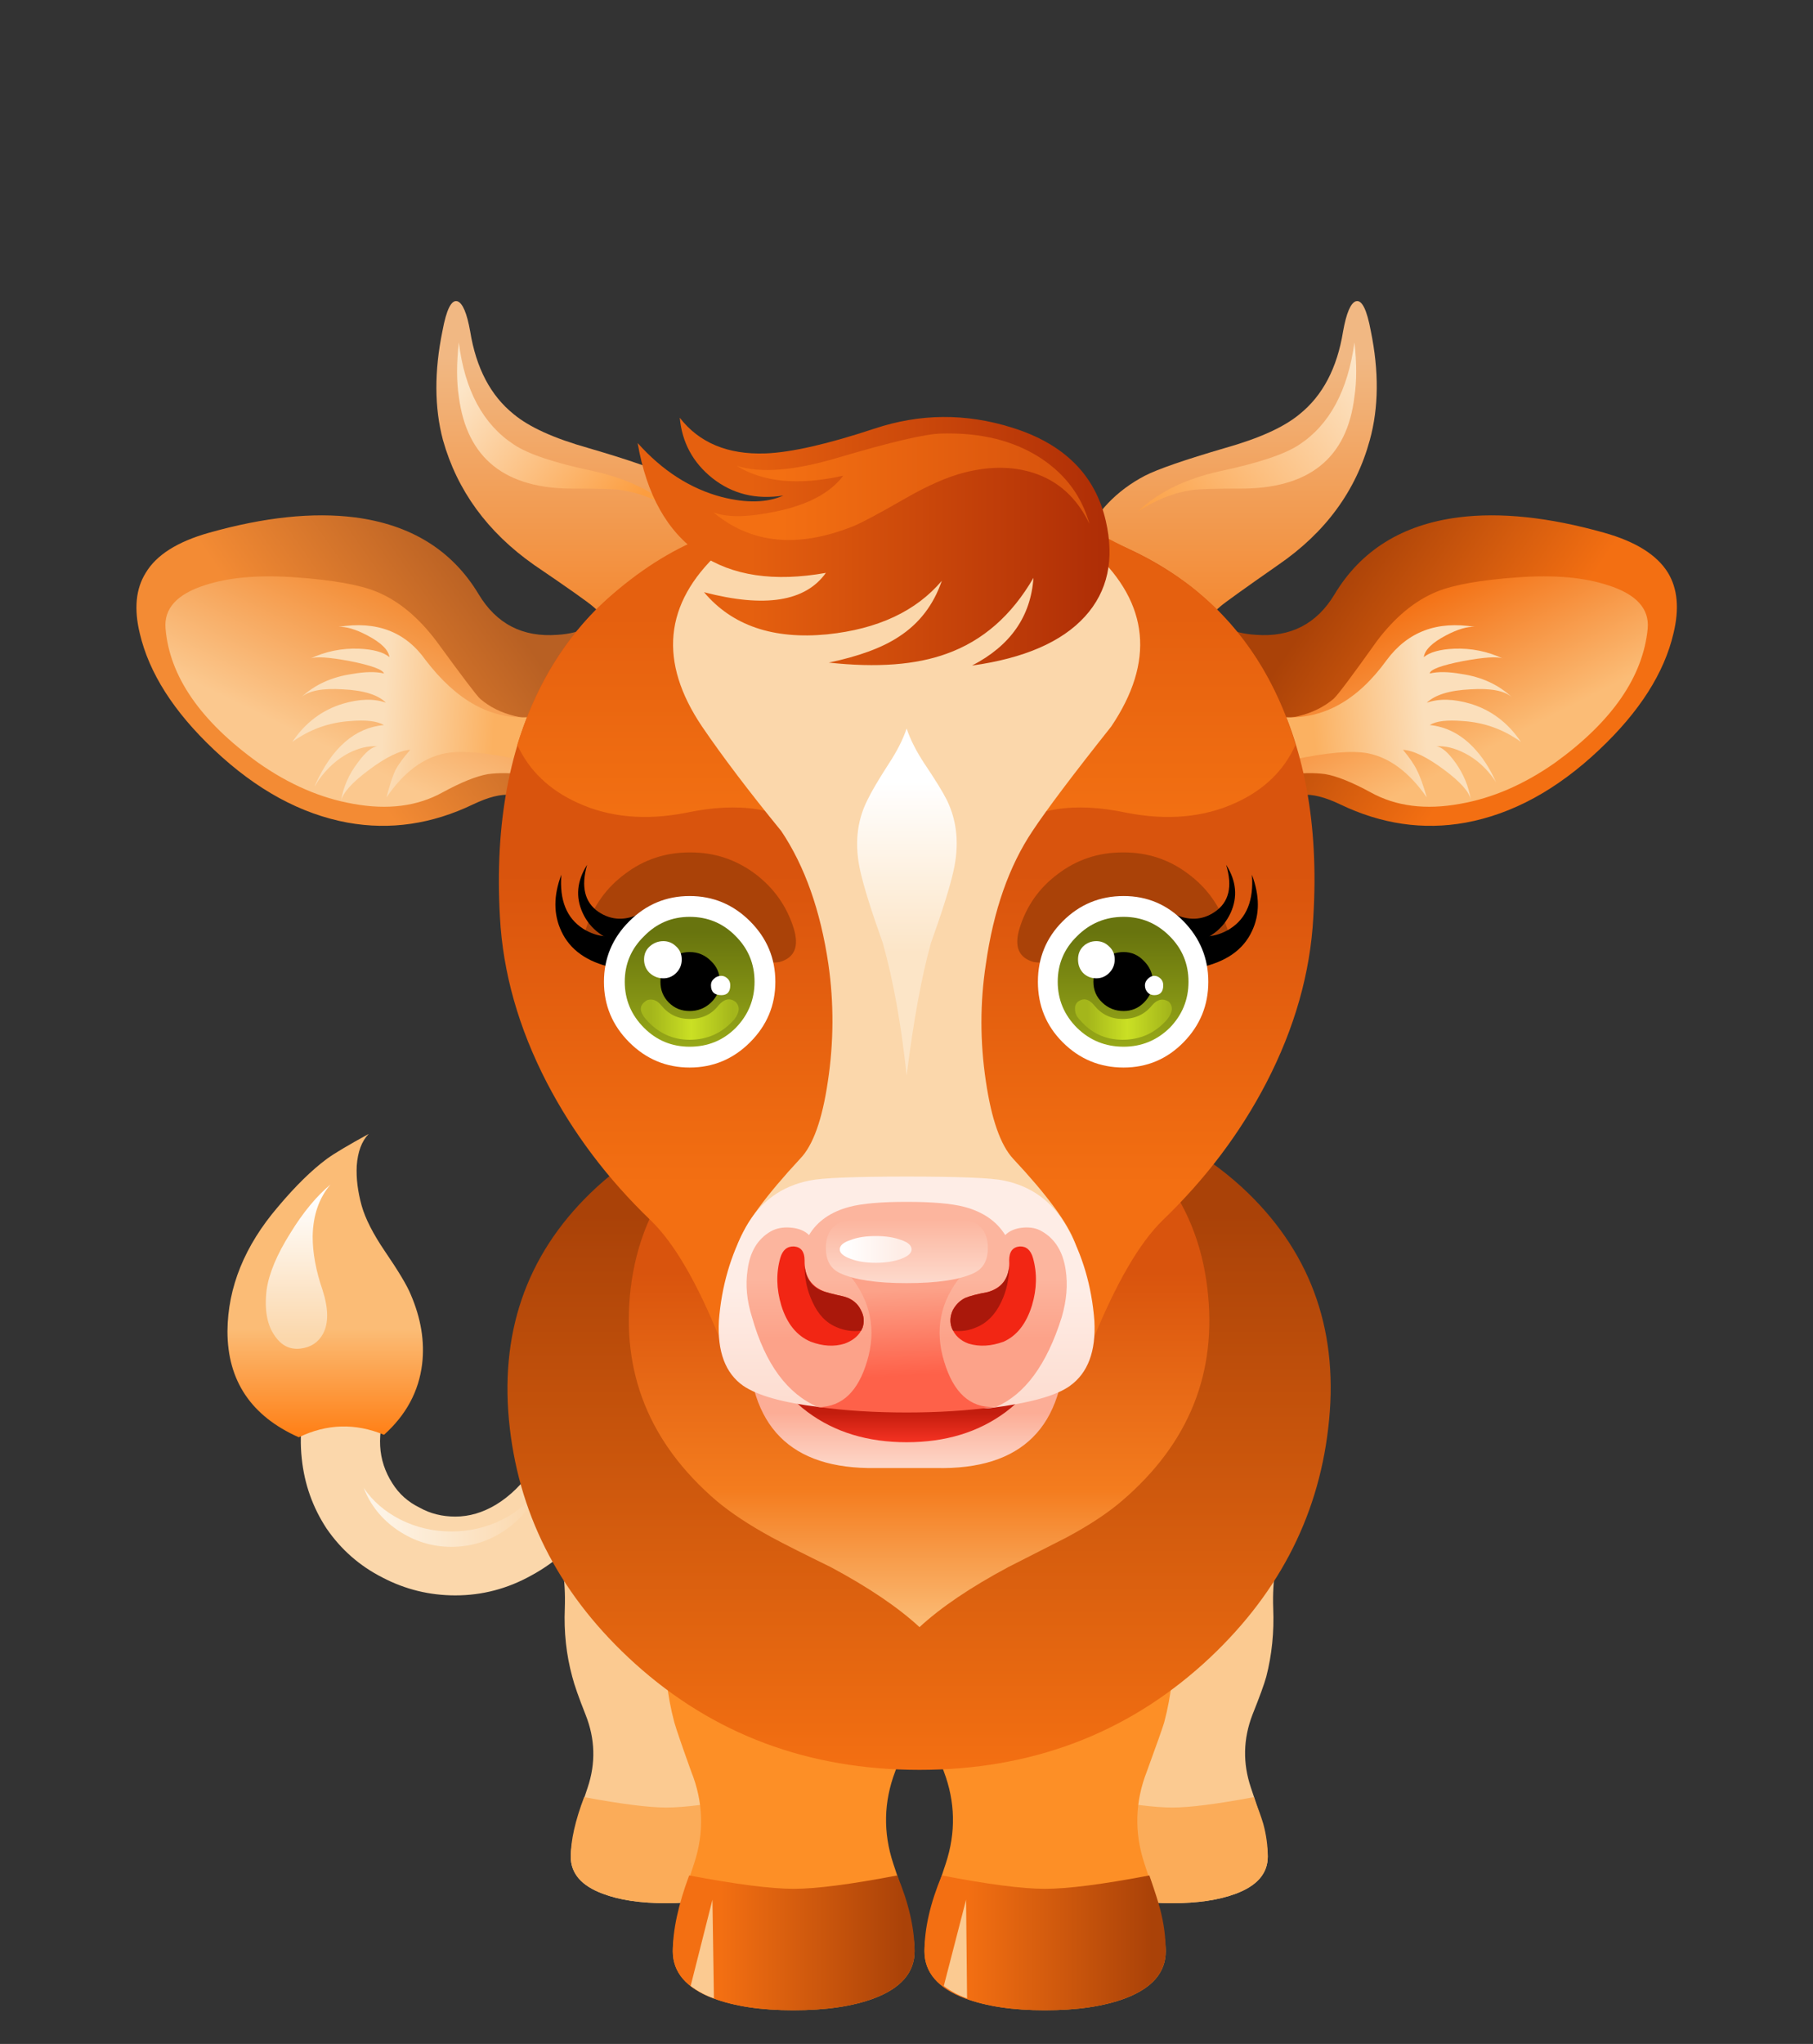 <svg xmlns="http://www.w3.org/2000/svg" xmlns:xlink="http://www.w3.org/1999/xlink" preserveAspectRatio="none" width="284" height="320"><rect width="100%" height="100%" fill="#333333" stroke="none"/><defs><linearGradient id="a" gradientUnits="userSpaceOnUse" x1="327.113" y1="210.037" x2="344.787" y2="221.963" spreadMethod="pad"><stop offset="0%" stop-color="#AA4208"/><stop offset="100%" stop-color="#F36F12"/></linearGradient><linearGradient id="b" gradientUnits="userSpaceOnUse" x1="336.35" y1="207.6" x2="344.15" y2="222.9" spreadMethod="pad"><stop offset="0%" stop-color="#F36F12"/><stop offset="100%" stop-color="#FBBC76"/></linearGradient><linearGradient id="c" gradientUnits="userSpaceOnUse" x1="339.475" y1="218.762" x2="328.325" y2="219.738" spreadMethod="pad"><stop offset="0%" stop-color="#FBDFBB"/><stop offset="100%" stop-color="#FBB161"/></linearGradient><linearGradient id="d" gradientUnits="userSpaceOnUse" x1="247.688" y1="209.537" x2="230.212" y2="221.763" spreadMethod="pad"><stop offset="0%" stop-color="#B86023"/><stop offset="100%" stop-color="#F38B34"/></linearGradient><linearGradient id="e" gradientUnits="userSpaceOnUse" x1="238.063" y1="207.287" x2="230.538" y2="222.713" spreadMethod="pad"><stop offset="0%" stop-color="#F38B34"/><stop offset="100%" stop-color="#FBC88E"/></linearGradient><linearGradient id="f" gradientUnits="userSpaceOnUse" x1="234.463" y1="218.663" x2="245.638" y2="219.438" spreadMethod="pad"><stop offset="0%" stop-color="#FBDFBB"/><stop offset="100%" stop-color="#FBB161"/></linearGradient><linearGradient id="g" gradientUnits="userSpaceOnUse" x1="234.462" y1="299.55" x2="249.938" y2="299.55" spreadMethod="pad"><stop offset="0%" stop-color="#FDF3E5"/><stop offset="100%" stop-color="#FBD7AB"/></linearGradient><linearGradient id="h" gradientUnits="userSpaceOnUse" x1="319.9" y1="182.513" x2="319.9" y2="208.287" spreadMethod="pad"><stop offset="0%" stop-color="#F1B883"/><stop offset="100%" stop-color="#F38932"/></linearGradient><linearGradient id="i" gradientUnits="userSpaceOnUse" x1="334.038" y1="184.563" x2="312.063" y2="201.738" spreadMethod="pad"><stop offset="0%" stop-color="#FCE5C7"/><stop offset="100%" stop-color="#FC9D3F"/></linearGradient><linearGradient id="j" gradientUnits="userSpaceOnUse" x1="254.6" y1="182.513" x2="254.6" y2="208.287" spreadMethod="pad"><stop offset="0%" stop-color="#F1B883"/><stop offset="100%" stop-color="#F38932"/></linearGradient><linearGradient id="k" gradientUnits="userSpaceOnUse" x1="242.512" y1="185.5" x2="258.488" y2="198.9" spreadMethod="pad"><stop offset="0%" stop-color="#FCE5C7"/><stop offset="100%" stop-color="#FC9D3F"/></linearGradient><linearGradient id="l" gradientUnits="userSpaceOnUse" x1="268.462" y1="342.45" x2="287.038" y2="342.45" spreadMethod="pad"><stop offset="0%" stop-color="#F36F12"/><stop offset="100%" stop-color="#AA4208"/></linearGradient><linearGradient id="m" gradientUnits="userSpaceOnUse" x1="293.462" y1="342.45" x2="312.038" y2="342.45" spreadMethod="pad"><stop offset="0%" stop-color="#F36F12"/><stop offset="100%" stop-color="#AA4208"/></linearGradient><linearGradient id="n" gradientUnits="userSpaceOnUse" x1="288.5" y1="324.525" x2="288.5" y2="269.075" spreadMethod="pad"><stop offset="0%" stop-color="#F36F12"/><stop offset="100%" stop-color="#AA4208"/></linearGradient><linearGradient id="o" gradientUnits="userSpaceOnUse" x1="288.5" y1="310.512" x2="288.5" y2="274.887" spreadMethod="pad"><stop offset="0%" stop-color="#FBBC76"/><stop offset="38.824%" stop-color="#F47C1E"/><stop offset="100%" stop-color="#D9540D"/></linearGradient><linearGradient id="p" gradientUnits="userSpaceOnUse" x1="287.25" y1="234.525" x2="287.25" y2="265.975" spreadMethod="pad"><stop offset="0%" stop-color="#D9540D"/><stop offset="100%" stop-color="#F36F12"/></linearGradient><linearGradient id="q" gradientUnits="userSpaceOnUse" x1="287.2" y1="208.512" x2="287.2" y2="249.188" spreadMethod="pad"><stop offset="0%" stop-color="#E5600F"/><stop offset="100%" stop-color="#FF7F15"/></linearGradient><linearGradient id="r" gradientUnits="userSpaceOnUse" x1="287.25" y1="294.512" x2="287.25" y2="288.988" spreadMethod="pad"><stop offset="0%" stop-color="#FDD7C9"/><stop offset="100%" stop-color="#FCAD96"/></linearGradient><linearGradient id="s" gradientUnits="userSpaceOnUse" x1="287.25" y1="292.538" x2="287.25" y2="288.962" spreadMethod="pad"><stop offset="0%" stop-color="#FF3626"/><stop offset="100%" stop-color="#C31D0E"/></linearGradient><linearGradient id="t" gradientUnits="userSpaceOnUse" x1="265.35" y1="240.513" x2="265.35" y2="251.787" spreadMethod="pad"><stop offset="0%" stop-color="#68740E"/><stop offset="100%" stop-color="#96A718"/></linearGradient><linearGradient id="u" gradientUnits="userSpaceOnUse" x1="261.488" y1="249.3" x2="269.713" y2="249.3" spreadMethod="pad"><stop offset="0%" stop-color="#A4B61B"/><stop offset="49.02%" stop-color="#CAE024"/><stop offset="100%" stop-color="#A4B61B"/></linearGradient><linearGradient id="v" gradientUnits="userSpaceOnUse" x1="309.1" y1="240.513" x2="309.1" y2="251.787" spreadMethod="pad"><stop offset="0%" stop-color="#68740E"/><stop offset="100%" stop-color="#96A718"/></linearGradient><linearGradient id="w" gradientUnits="userSpaceOnUse" x1="305.488" y1="249.3" x2="313.713" y2="249.3" spreadMethod="pad"><stop offset="0%" stop-color="#A4B61B"/><stop offset="49.02%" stop-color="#CAE024"/><stop offset="100%" stop-color="#A4B61B"/></linearGradient><linearGradient id="x" gradientUnits="userSpaceOnUse" x1="287.25" y1="276.512" x2="287.25" y2="289.088" spreadMethod="pad"><stop offset="0%" stop-color="#FEEDE6"/><stop offset="100%" stop-color="#FDDBCE"/></linearGradient><linearGradient id="y" gradientUnits="userSpaceOnUse" x1="287.25" y1="275.55" x2="287.25" y2="281.45" spreadMethod="pad"><stop offset="0%" stop-color="#FCB59E"/><stop offset="100%" stop-color="#FCA289"/></linearGradient><linearGradient id="z" gradientUnits="userSpaceOnUse" x1="286.575" y1="276.563" x2="287.025" y2="285.237" spreadMethod="pad"><stop offset="0%" stop-color="#FCA289"/><stop offset="100%" stop-color="#FE6149"/></linearGradient><linearGradient id="A" gradientUnits="userSpaceOnUse" x1="287.3" y1="269.525" x2="287.3" y2="276.075" spreadMethod="pad"><stop offset="0%" stop-color="#FCB59E"/><stop offset="100%" stop-color="#FDDBCE"/></linearGradient><linearGradient id="B" gradientUnits="userSpaceOnUse" x1="287.3" y1="242.5" x2="287.3" y2="225.3" spreadMethod="pad"><stop offset="0%" stop-color="#FCE5C7"/><stop offset="100%" stop-color="#FFF"/></linearGradient><linearGradient id="C" gradientUnits="userSpaceOnUse" x1="228.6" y1="280.525" x2="228.6" y2="291.375" spreadMethod="pad"><stop offset="0%" stop-color="#FBBC76"/><stop offset="100%" stop-color="#FF7F15"/></linearGradient><linearGradient id="D" gradientUnits="userSpaceOnUse" x1="225.85" y1="281.525" x2="225.85" y2="267.175" spreadMethod="pad"><stop offset="0%" stop-color="#FBD7AB"/><stop offset="100%" stop-color="#FFF"/></linearGradient><linearGradient id="E" gradientUnits="userSpaceOnUse" x1="286.475" y1="272.5" x2="280.925" y2="272.5" spreadMethod="pad"><stop offset="0%" stop-color="#FEEDE6"/><stop offset="100%" stop-color="#FFF"/></linearGradient><linearGradient id="F" gradientUnits="userSpaceOnUse" x1="271.488" y1="201.1" x2="306.912" y2="201.1" spreadMethod="pad"><stop offset="0%" stop-color="#E5600F"/><stop offset="100%" stop-color="#AF2E06"/></linearGradient><linearGradient id="G" gradientUnits="userSpaceOnUse" x1="274.475" y1="195.55" x2="302.225" y2="195.55" spreadMethod="pad"><stop offset="0%" stop-color="#F36F12"/><stop offset="100%" stop-color="#D9540D"/></linearGradient><path fill="#FFF" fill-opacity="0" d="M284 0H0v320h284V0z" id="H"/><path fill="url(#a)" d="M327.2 226.65q1.5-.15 3.8.95 6.25 3 12.65 1.85 7.1-1.3 13.5-7.35 6.1-5.75 7.5-11.75.9-3.7-.55-6.1-1.65-2.7-6.45-4.05-8.35-2.35-14.7-1.55-8.5 1.1-12.5 7.75-2.7 4.5-7.95 4.1-1.75-.1-3.1-.75-.495-.238-.7-.4-.202 3.513-5.2 10.7-4.65 6.75-3.3 8.95 2.5 4.05 6.05 3.55 2.5-.4 5.9-3.25 2.95-2.45 5.05-2.65z" id="I"/><path fill="url(#b)" d="M362.05 209.85q.25-3-4-4.35-3.65-1.2-9.1-.8-5.65.4-8.2 1.45-3.3 1.35-6.05 5-3.7 5.2-4.35 5.8-2.95 2.5-8.3 2l-1.6 6.75q5.75-1.6 9.05-1.15 1.75.3 4.6 1.85 3.8 2.1 9 1.15 4.9-.85 9.6-4.15 8.65-6.25 9.35-13.55z" id="J"/><path fill="url(#c)" d="M339.45 212.75q.15-1.1 2.25-2.2 1.77-.927 2.9-.85-5.71-.95-8.9 3.35-4.45 6.15-10.45 5.75l1 4.3q5.15-1.1 7.55-.65 3.3.65 5.95 4.45-.55-1.9-1-2.75-.4-.85-1.4-2.05 1.6.1 4.2 2.05 2.41 1.796 2.65 3-.34-2.056-1.55-3.75-1.15-1.6-1.95-1.65 1.35-.1 2.9.7 1.75.9 3 2.7.079.134.15.25-.936-2.14-2.35-3.6-1.9-1.95-4.35-2.2.95-.6 3.35-.4 3.2.2 5.85 2.1-1.95-2.9-5.1-3.85-2.55-.75-4.4-.1 1.25-1.2 4.4-1.35 3.076-.195 4.2.8-2.04-1.906-5.1-2.35-1.95-.35-3.2-.05.05-.6 3.35-1.25 3.25-.6 4.05-.25-2.35-1.1-4.95-1-2.15.1-3.05.85z" id="K"/><path fill="url(#d)" d="M252 210.5q-5.25.4-7.95-4.1-4-6.65-12.5-7.75-6.35-.8-14.7 1.55-4.8 1.35-6.4 4.05-1.5 2.4-.6 6.1 1.4 6 7.5 11.75 6.4 6.05 13.5 7.35 6.4 1.15 12.65-1.85 2.3-1.1 3.8-.95 2.1.2 5.05 2.65 3.4 2.85 5.9 3.25 3.55.5 6.05-3.55 1.35-2.2-3.3-8.95-5.022-7.202-5.3-10.7-.195.182-.65.4-1.3.65-3.05.75z" id="L"/><path fill="url(#e)" d="M254 225.7l-1.5-6.75q-5.4.5-8.3-2-.5-.45-4.4-5.8-2.75-3.65-6.05-5-2.55-1.05-8.2-1.45-5.5-.4-9.15.8-4.2 1.35-3.95 4.35.6 7.25 9.35 13.55 4.7 3.3 9.6 4.15 5.2.95 9-1.15 2.85-1.55 4.6-1.85 3.3-.45 9 1.15z" id="M"/><path fill="url(#f)" d="M248.25 223.1l.9-4.3q-5.75.4-10.45-5.75-3.044-4.3-8.8-3.35 1.135-.075 2.9.85 2.1 1.1 2.25 2.2-.9-.75-3.05-.85-2.6-.1-4.95 1 .8-.35 4 .25 3.25.65 3.45 1.25-1.25-.3-3.2.05-3.11.444-5.15 2.35 1.124-.995 4.2-.8 3.15.15 4.35 1.35-1.8-.65-4.35.1-3.15.95-5.1 3.85 2.65-1.9 5.85-2.1 2.35-.2 3.4.4-4.4.4-6.95 6.05-.15.35.35-.5 1.3-1.8 3-2.7 1.55-.8 2.95-.7-.85.05-2 1.65-1.35 1.75-1.7 3.9.25-1.25 2.8-3.15 2.6-1.95 4.2-2.05-1.05 1.2-1.5 2.05-.4.85-.9 2.75 2.6-3.8 5.95-4.45 2.4-.45 7.55.65z" id="N"/><path fill="#FBD7AB" d="M235.35 296.1q-2.25-3.5-.45-8.05l-7.5-2.95q-1.65 4.35-1.2 8.5.4 3.85 2.5 7.05 2.2 3.2 5.65 4.95 3.45 1.8 7.35 1.8 4.05 0 7.65-2 4-2.15 6.85-6.4l-6.55-4.55q-1.7 2.5-3.85 3.8-2 1.2-4.1 1.2-2 0-3.6-.9-1.75-.85-2.75-2.45z" id="O"/><path fill="url(#g)" d="M241.3 300.95q-2.75 0-5.15-1.2-2.35-1.2-3.7-3.2 1 2.6 3.4 4.25 2.5 1.7 5.45 1.7 3 0 5.45-1.7 2.4-1.65 3.4-4.25-1.35 2-3.7 3.2-2.4 1.2-5.15 1.2z" id="P"/><path fill="url(#h)" d="M334 190.85q1.35-4.9.1-11-.6-3.25-1.5-3-.8.25-1.3 3.05-.9 5.55-4.4 8.35-2.35 1.95-7.5 3.4-6.15 1.8-8.1 2.8-4.3 2.25-6.25 6.55l9.25 13.05q1.45-3.7 4.6-6.4.55-.5 5.85-4.2 7.15-4.9 9.25-12.6z" id="Q"/><path fill="url(#i)" d="M332.45 186.45q.35-2.3 0-5.45-1 7.3-5.55 10.3-2.15 1.45-8.05 2.7-5.2 1.15-8.25 4.05 2.7-1.75 5.4-2.15 1.05-.15 4.75-.15 10.6.1 11.7-9.3z" id="R"/><path fill="url(#j)" d="M240.4 179.85q-1.25 6.1.05 11 2.15 7.65 9.2 12.6 5.15 3.5 5.95 4.2 3.1 2.65 4.5 6.4l9.3-13.05q-1.95-4.3-6.2-6.55-1.95-1-8.1-2.8-5.15-1.45-7.5-3.4-3.5-2.8-4.4-8.35-.5-2.8-1.3-3.05-.9-.25-1.5 3z" id="S"/><path fill="url(#k)" d="M242.05 181q-.35 3.15 0 5.45 1.2 9.4 11.7 9.3 3.65 0 4.7.15 2.75.4 5.45 2.15-3.05-2.9-8.2-4.05-5.95-1.25-8.1-2.7-4.65-3.05-5.55-10.3z" id="T"/><path fill="#FBCA91" d="M326.9 294.8q0-1.9-2.5-3.45-2.3-1.45-4.75-1.45H308.4q-2.45 0-4.45 1.2-2.25 1.3-2.25 3.15 0 3.65.8 6.6.85 3.05.9 7.2 0 3.6 1 7.2.4 1.4 1.5 4.2 1.4 3.65.15 7.35-1.65 5-1.65 6.95 0 2.55 3.25 3.75 2.5.95 6.4.95 3.85 0 6.4-.95 3.25-1.2 3.25-3.75 0-2-1.7-6.95-1.25-3.7.15-7.35 1.1-2.75 1.4-3.85.85-3.3.7-6.9-.15-4.3 1.2-7.3 1.45-3.15 1.45-6.6z" id="U"/><path fill="#FBAC59" d="M322.3 327.75q-5.6 1.05-8.25 1.05-2.65 0-8.3-1.05-1.35 3.55-1.35 6 0 2.55 3.25 3.75 2.5.95 6.4.95 3.85 0 6.4-.95 3.25-1.2 3.25-3.75 0-1.65-.45-3.3-.25-.85-.95-2.7z" id="V"/><path fill="#FBCA91" d="M268.6 289.9h-11.15q-2.45 0-4.8 1.45-2.5 1.55-2.5 3.45 0 3.45 1.4 6.6 1.35 3 1.2 7.3-.15 3.6.75 6.9.3 1.2 1.35 3.85 1.45 3.65.2 7.35-1.7 5-1.7 6.95 0 2.55 3.25 3.75 2.5.95 6.4.95 3.85 0 6.4-.95 3.25-1.2 3.25-3.75 0-2-1.65-6.95-1.25-3.7.1-7.35 1.15-2.95 1.5-4.2 1.05-3.6 1.05-7.2.05-4.2.85-7.2.8-3 .8-6.6 0-1.9-2.2-3.15-2.05-1.2-4.5-1.2z" id="W"/><path fill="#FBAC59" d="M263 328.8q-2.65 0-8.3-1.05-1.35 3.55-1.35 6 0 2.55 3.25 3.75 2.5.95 6.4.95 3.85 0 6.4-.95 3.25-1.2 3.25-3.75 0-1.65-.45-3.3-.25-.85-.95-2.7-5.55 1.05-8.25 1.05z" id="X"/><path fill="#FD8F26" d="M282.95 287.7h-14.2q-3.15 0-6.05 1.85-3.15 1.95-3.15 4.4 0 4.3 1.8 8.25 1.7 3.8 1.5 9.3-.15 4.55.95 8.7.3 1.05 1.7 4.95 1.85 4.6.3 9.3-2.15 6.35-2.15 8.85 0 3.2 4.1 4.75 3.2 1.2 8.05 1.2 4.95 0 8.15-1.2 4.1-1.55 4.1-4.75 0-2.55-2.15-8.85-1.55-4.7.2-9.3 1.55-4 1.95-5.4 1.3-4.5 1.3-9 .05-5.35 1.05-9.2 1.05-3.85 1.05-8.4 0-2.35-2.8-4-2.55-1.45-5.7-1.45z" id="Y"/><path fill="url(#l)" d="M288.05 343.3q0-3.45-1.75-7.65-7.05 1.35-10.45 1.35-3.4 0-10.55-1.35-1.65 4.45-1.65 7.65t4.1 4.75q3.2 1.2 8.05 1.2 4.95 0 8.15-1.2 4.1-1.55 4.1-4.75z" id="Z"/><path fill="#FBCA91" d="M265.45 346.8q1.15.85 2.35 1.25l-.15-9.95-2.2 8.7z" id="aa"/><path fill="#FD8F26" d="M308.25 287.7h-14.1q-3.1 0-5.65 1.45-2.85 1.65-2.85 4 0 4.55 1.05 8.4 1.05 3.85 1.05 9.2 0 4.5 1.3 9 .4 1.4 1.95 5.4 1.75 4.6.2 9.3-2.15 6.3-2.15 8.85 0 3.2 4.1 4.75 3.2 1.2 8.05 1.2 4.9 0 8.1-1.2 4.1-1.55 4.1-4.75 0-2.5-2.15-8.85-1.55-4.7.25-9.3 1.5-4.1 1.75-4.95 1.1-4.15.95-8.7-.2-5.5 1.5-9.3 1.8-3.95 1.8-8.25 0-2.45-3.15-4.4-2.95-1.85-6.1-1.85z" id="ab"/><path fill="url(#m)" d="M301.2 337q-3.4 0-10.4-1.35-1.75 4.2-1.75 7.65 0 3.2 4.1 4.75 3.2 1.2 8.05 1.2 4.9 0 8.1-1.2 4.1-1.55 4.1-4.75 0-2.1-.55-4.2-.25-1-1.1-3.45-7.1 1.35-10.55 1.35z" id="ac"/><path fill="#FBCA91" d="M291 346.8q1.15.85 2.35 1.25l-.1-9.95-2.25 8.7z" id="ad"/><path fill="url(#n)" d="M255.3 266.85q-9.75 9.5-8.1 23.7 1.6 13.75 12.6 23.7Q271.7 325 288.55 325q16.8 0 28.7-10.75 10.95-9.95 12.55-23.7 1.7-14.2-8.05-23.7-11.05-10.75-33.2-10.75-22.2 0-33.25 10.75z" id="ae"/><path fill="url(#o)" d="M275.35 256.45q-14.3 6.45-15.95 19.95-1.5 12.75 8.65 21.45 2.2 1.85 5.6 3.7 1.95 1.05 5.95 3 5.7 3.05 8.95 6.05 3.25-3 8.95-6.05 1.95-1 5.9-3 3.45-1.85 5.6-3.7 10.15-8.7 8.6-21.45-1.6-13.5-15.95-19.95-6.4-2.95-13.1-2.55-6.65-.4-13.2 2.55z" id="af"/><path fill="url(#p)" d="M323.8 215q-6.5-12.05-21.5-15.7-6.3-1.65-15.05-1.55-8.65-.1-15.05 1.55-15 3.65-21.5 15.7-5.3 9.85-4.5 23.95.45 8.45 4.75 16.75 3.95 7.6 10.45 13.85 3.55 3.4 7.05 12.1 2.5 6.25 8.4 5.15 1.25-.25 5.1-1.55 3.25-1.05 5.1-1.15h.5q3.3.15 10.15 2.7 5.85 1.1 8.35-5.15 3.55-8.7 7.05-12.1 6.5-6.25 10.45-13.85 4.3-8.3 4.75-16.75.85-14.1-4.5-23.95z" id="ag"/><path fill="url(#q)" d="M311.45 202.75q-3.7-1.85-5.55-2.85l-40.4 1.3q-5 2.3-9.55 6.7-5.45 5.5-8 13.7 1.8 3.9 6.1 5.85 4.8 2.2 10.95 1 8-1.7 12.7 2 5.85 4.55 5.45 16.95-.3 10.4-3.95 18.4l8.05 2 8.05-2q-3.65-8-3.9-18.4-.35-12.4 5.5-16.95 4.6-3.7 12.55-2 6.2 1.2 11-1 4.3-1.95 6.05-5.85-2.85-9.6-9.85-15.4-2-1.7-5.2-3.45z" id="ah"/><path fill="#FBD7AB" d="M295.25 243.7q1.15-8.1 4.7-13.4 2.15-3.25 7.95-10.55 6.6-9.8-1.7-17.55-5.2-4.8-18.95-10.25-13.75 5.4-18.95 10.25-8.3 7.75-1.7 17.55 3.1 4.55 8 10.55 3.55 5.3 4.75 13.4.85 5.9-.05 11.85-.85 5.8-2.8 7.8-5.15 5.55-6.25 8.5-1.6 4.25 1 9.95l8.35.55 7.65 1.65 7.7-1.65 8.3-.55q2.6-5.7 1-9.95-1.1-3-6.25-8.5-1.9-2.05-2.75-7.8-.9-6 0-11.85z" id="ai"/><path fill="url(#r)" d="M275.95 272.45q-4.7 3.8-4.7 9.1 0 13.2 12.85 13h6.1q13.05.3 13.05-13 0-5.3-4.7-9.1-4.65-3.75-11.3-3.85-6.6.1-11.3 3.85z" id="aj"/><path fill="url(#s)" d="M272.7 279.7q0 5.8 4.55 9.2 4.1 3.05 10 3.05t10-3.05q4.55-3.4 4.55-9.2 0-4.8-4.25-8.3-4.3-3.45-10.3-3.5-6 .05-10.25 3.5-4.3 3.5-4.3 8.3z" id="ak"/><path fill="#AA4208" d="M258.85 234.6q-2.85 2.1-3.95 5.5-.4 1.2-.1 2.05.35 1 1.55 1.35 1 .2 1.85-.3 1.05-.6 1.35-2.1h11.65q.35 1.5 1.35 2.1.85.5 1.9.3 2.25-.65 1.4-3.4-1.05-3.35-3.9-5.5-2.9-2.15-6.5-2.15h-.1q-3.65 0-6.5 2.15z" id="al"/><path d="M257.5 244.05l1.8-3.65q-2.45 1.15-4.7-.25-2.5-1.6-2.2-5.45-1.2 3.15 0 5.7 1.3 2.8 5.1 3.65z" id="am"/><path d="M258.9 241.75l1.5-3.15q-2.3 1.15-4.25-.15-2.1-1.45-1.15-4.75-1.55 2.45-.45 4.85 1.15 2.5 4.35 3.2z" id="an"/><path fill="#FFF" d="M265.35 236.85q-3.55 0-6.1 2.55t-2.55 6.1q0 3.55 2.55 6.1t6.1 2.55q3.55 0 6.1-2.55t2.55-6.1q0-3.55-2.55-6.1t-6.1-2.55z" id="ao"/><path fill="url(#t)" d="M265.35 238.95q-2.7 0-4.6 1.95-1.95 1.9-1.95 4.6 0 2.7 1.95 4.65 1.9 1.9 4.6 1.9 2.75 0 4.65-1.9 1.9-1.95 1.9-4.65t-1.9-4.6q-1.9-1.95-4.65-1.95z" id="ap"/><path fill="url(#u)" d="M265.35 251.35q2.7 0 4.5-2.05.85-1.1.1-1.8-.85-.6-1.7.4-1.05 1.35-2.9 1.35-1.75 0-2.85-1.35-.45-.55-.95-.6-.45-.05-.7.2-.9.65.1 1.8 1.8 2.05 4.4 2.05z" id="aq"/><path d="M265.35 242.5q-1.25 0-2.1.9-.85.85-.85 2.1t.85 2.1q.85.85 2.1.85t2.15-.85q.9-.85.9-2.1t-.9-2.1q-.9-.9-2.15-.9z" id="ar"/><path fill="#FFF" d="M268.55 244.9q-.45 0-.75.3-.3.25-.3.65 0 1 1.05 1 .9 0 .9-1 0-.4-.25-.65-.3-.3-.65-.3z" id="as"/><path fill="#FFF" d="M262.7 241.4q-.8 0-1.4.55-.55.5-.55 1.3t.55 1.35q.6.55 1.4.55.75 0 1.3-.55t.55-1.35q0-.8-.55-1.3-.55-.55-1.3-.55z" id="at"/><path fill="#AA4208" d="M302.55 234.6q-2.85 2.1-3.9 5.5-.85 2.75 1.4 3.4 1.05.2 1.9-.3 1-.6 1.3-2.1h11.7q.3 1.5 1.3 2.1.85.5 1.9.3 1.2-.35 1.55-1.35.3-.85-.1-2.05-1.1-3.4-3.95-5.5-2.85-2.15-6.5-2.15h-.1q-3.65 0-6.5 2.15z" id="au"/><path d="M315.2 240.4l1.7 3.65q3.9-.85 5.2-3.65 1.2-2.5 0-5.7.3 3.85-2.2 5.45-2.25 1.4-4.7.25z" id="av"/><path d="M314.1 238.6l1.5 3.15q3.2-.7 4.35-3.2 1.1-2.4-.45-4.85 1 3.3-1.15 4.75-1.9 1.3-4.25.15z" id="aw"/><path fill="#FFF" d="M315.2 239.4q-2.5-2.55-6.05-2.55-3.6 0-6.15 2.55-2.5 2.5-2.5 6.1 0 3.6 2.5 6.1 2.55 2.55 6.15 2.55 3.55 0 6.05-2.55t2.5-6.1q0-3.55-2.5-6.1z" id="ax"/><path fill="url(#v)" d="M309.15 238.95q-2.75 0-4.7 1.95-1.95 1.9-1.95 4.6 0 2.7 1.95 4.65 1.95 1.9 4.7 1.9 2.7 0 4.65-1.9 1.9-1.95 1.9-4.65t-1.9-4.6q-1.95-1.95-4.65-1.95z" id="ay"/><path fill="url(#w)" d="M309.05 251.35q2.7 0 4.5-2.05.85-1.1.15-1.8-.9-.55-1.7.4-1.1 1.35-2.95 1.35-1.75 0-2.85-1.35-.8-1-1.65-.4-.35.3-.3.8 0 .55.45 1 1.7 2.05 4.35 2.05z" id="az"/><path d="M309.15 242.5q-1.25 0-2.15.9-.9.85-.9 2.1t.9 2.1q.9.85 2.15.85 1.2 0 2.05-.85.9-.9.9-2.1 0-1.2-.9-2.1-.85-.9-2.05-.9z" id="aA"/><path fill="#FFF" d="M312.25 244.9q-.35 0-.65.3-.3.3-.3.65 0 .45.3.75.25.25.65.25.9 0 .9-1 0-.4-.25-.65-.3-.3-.65-.3z" id="aB"/><path fill="#FFF" d="M306.4 241.4q-.8 0-1.35.55-.5.5-.5 1.3t.5 1.35q.55.55 1.35.55.75 0 1.3-.55t.55-1.35q0-.8-.55-1.3-.55-.55-1.3-.55z" id="aC"/><path fill="url(#x)" d="M270.75 286.25q2.2 1.5 7.7 2.15 1.45.2 4.5-.6 3.35-.9 4.75-.9 1.45 0 4.15.9 2.5.85 3.85.7 6-.75 8.05-2.25 2.7-1.95 2.45-6.55-.4-5.25-2.8-9.5-2.15-3.8-6.35-4.65-1.85-.4-9.8-.4-7.9 0-9.8.4-4.25.85-6.4 4.65-2.35 4.3-2.75 9.5-.25 4.65 2.45 6.55z" id="aD"/><path fill="url(#y)" d="M281.5 268.2q-2.85.75-4.1 2.85-.65-.65-1.85-.75-1.2-.1-2.05.4-1.95 1.15-2.3 3.85-.35 2.3.45 4.8 2 7.05 6.65 9.05 1.45.2 4.3-.5 3.2-.8 4.6-.8 1.45 0 4.7.8 2.85.7 4.35.5 4.4-1.9 6.65-9.05.75-2.55.4-4.8-.4-2.7-2.35-3.85-.8-.5-1.95-.4-1.15.1-1.8.75-1.3-2.1-4.15-2.85-1.95-.5-5.8-.5-3.85 0-5.75.5z" id="aE"/><path fill="url(#z)" d="M283.25 283.8q-1.35 4.55-4.85 4.6 4.05.55 8.85.55 4.75 0 8.8-.55-3.6.1-5-4.55-1.5-4.8 1.75-8.75-3.85-2.8-5.7-1.3-1.7-1.55-5.6 1.3 3.2 3.95 1.75 8.7z" id="aF"/><path fill="#F22614" d="M280.25 277.1q-.85-.2-1.15-.3-2.2-.75-2.15-3.2 0-1.3-1.05-1.4-1.05-.05-1.4 1.15-.65 2.3.1 4.8.85 2.75 2.95 3.65 1.85.7 3.45.2 1.35-.5 1.8-1.6.3-.9-.15-1.75-.4-.85-1.3-1.25-.35-.15-1.1-.3z" id="aG"/><path fill="#AA180B" d="M281.35 277.4q-.35-.15-1.1-.3-.85-.2-1.15-.3-1.95-.5-2.15-2.7 0 2.05.8 3.7.85 1.9 2.45 2.55 1.15.5 2.45.35l.15-.3q.3-.9-.15-1.75-.4-.85-1.3-1.25z" id="aH"/><path fill="#F22614" d="M297.6 273.6q.15 2.5-2.15 3.2-1.6.3-2.3.6-.8.4-1.25 1.25-.4.9-.1 1.75.45 1.15 1.7 1.6 1.65.5 3.55-.2 2-.9 2.85-3.65.75-2.5.1-4.8-.35-1.2-1.35-1.15-1.05.1-1.05 1.4z" id="aI"/><path fill="#AA180B" d="M296.8 277.8q.8-1.65.8-3.7-.15 2.15-2.15 2.7-1.6.3-2.3.6-.8.4-1.25 1.25-.4.9-.1 1.75.1.25.15.3 1.25.15 2.35-.35 1.6-.65 2.5-2.55z" id="aJ"/><path fill="url(#A)" d="M279.1 272.35q0 1.9 1.45 2.55 2.15 1 6.7 1 4.6 0 6.75-1 1.45-.65 1.45-2.55t-1.45-2.6q-2.15-1-6.75-1-4.55 0-6.7 1-1.45.7-1.45 2.6z" id="aK"/><path fill="url(#B)" d="M289.7 241.6q1.7-4.75 2.25-7.15.95-4.05-.65-7.3-.6-1.2-2.25-3.65-1.25-1.9-1.8-3.55-.55 1.65-1.8 3.55-1.55 2.4-2.15 3.65-1.65 3.25-.7 7.3.55 2.4 2.25 7.15 1.6 5.75 2.4 13.35 1.05-8.35 2.45-13.35z" id="aL"/><path fill="url(#C)" d="M232.25 268.1q-.6-2.15-.5-4.05.15-2.1 1.2-3.2-3.1 1.7-4.2 2.5-2.3 1.7-4.95 4.85-5.05 5.9-5.1 12.55 0 7.5 7.2 10.7 4.25-2.05 8.6-.25 3.35-3 3.85-7.15.4-3.4-1.15-7-.55-1.35-2.6-4.35-1.8-2.65-2.35-4.6z" id="aM"/><path fill="url(#D)" d="M227.3 271.2q.05-3.2 1.8-5.25-2.15 1.8-4.05 4.9-2.05 3.25-2.4 5.75-.35 3 .85 4.65 1 1.45 2.6 1.25 1.55-.2 2.25-1.5.85-1.6-.05-4.4-1-2.9-1-5.4z" id="aN"/><path fill="url(#E)" d="M281.6 271.55q-1.1.35-1.1.95 0 .55 1.1.95 1.05.4 2.55.4 1.45 0 2.55-.4 1.05-.4 1.05-.95 0-.6-1.05-.95-1.05-.4-2.55-.4-1.55 0-2.55.4z" id="aO"/><path fill="url(#F)" d="M273 192.2q-5.7.2-8.65-3.6.35 3.75 3.3 6.1 3.05 2.4 7.15 1.75-2.45 1.1-6.2.15-4.75-1.25-8.5-5.45 1.35 7.85 6.3 11.2 4.85 3.3 12.7 1.9-3.1 4.35-12.3 1.95 4.25 5.05 12.45 4.25 7.65-.8 11.55-5.4-1.25 3.65-4.35 5.65-2.5 1.65-7.05 2.6 7.25.8 11.9-.9 5.45-1.95 8.75-7.65-.4 5.85-6.2 8.85 7.9-1.1 11.4-4.95 3.45-3.8 2.1-9.65-1.6-6.95-9.45-9.4-7-2.2-13.9.1-7.1 2.35-11 2.5z" id="aP"/><path fill="url(#G)" d="M270.1 193.45q4 2.5 10.75 1-1.95 2.6-6.75 3.6-4.25.9-6.35.1 5.7 4.75 14.1 1.4 1.25-.5 5.25-2.8 3.4-1.95 5.9-2.6 3.85-1 7 0 3.8 1.2 5.7 5.15-1.15-4.1-4.8-6.55-4.15-2.75-10.2-2.55-2.35.05-10.45 2.45-6.55 1.95-10.15.8z" id="aQ"/></defs><use xlink:href="#H"/><use xlink:href="#I" transform="matrix(1.552 0 0 1.552 -303.792 -227.307)"/><use xlink:href="#J" transform="matrix(1.552 0 0 1.552 -303.792 -227.307)"/><use xlink:href="#K" transform="matrix(1.552 0 0 1.552 -303.792 -227.307)"/><use xlink:href="#L" transform="matrix(1.552 0 0 1.552 -303.792 -227.307)"/><use xlink:href="#M" transform="matrix(1.552 0 0 1.552 -303.792 -227.307)"/><use xlink:href="#N" transform="matrix(1.552 0 0 1.552 -303.792 -227.307)"/><use xlink:href="#O" transform="matrix(1.552 0 0 1.552 -303.792 -227.307)"/><use xlink:href="#P" transform="matrix(1.552 0 0 1.552 -303.792 -227.307)"/><use xlink:href="#Q" transform="matrix(1.552 0 0 1.552 -303.792 -227.307)"/><use xlink:href="#R" transform="matrix(1.552 0 0 1.552 -303.792 -227.307)"/><use xlink:href="#S" transform="matrix(1.552 0 0 1.552 -303.792 -227.307)"/><use xlink:href="#T" transform="matrix(1.552 0 0 1.552 -303.792 -227.307)"/><use xlink:href="#U" transform="matrix(1.552 0 0 1.552 -303.792 -227.307)"/><use xlink:href="#V" transform="matrix(1.552 0 0 1.552 -303.792 -227.307)"/><use xlink:href="#W" transform="matrix(1.552 0 0 1.552 -303.792 -227.307)"/><use xlink:href="#X" transform="matrix(1.552 0 0 1.552 -303.792 -227.307)"/><use xlink:href="#Y" transform="matrix(1.552 0 0 1.552 -303.792 -227.307)"/><use xlink:href="#Z" transform="matrix(1.552 0 0 1.552 -303.792 -227.307)"/><use xlink:href="#aa" transform="matrix(1.552 0 0 1.552 -303.792 -227.307)"/><use xlink:href="#ab" transform="matrix(1.552 0 0 1.552 -303.792 -227.307)"/><use xlink:href="#ac" transform="matrix(1.552 0 0 1.552 -303.792 -227.307)"/><use xlink:href="#ad" transform="matrix(1.552 0 0 1.552 -303.792 -227.307)"/><use xlink:href="#ae" transform="matrix(1.552 0 0 1.552 -303.792 -227.307)"/><use xlink:href="#af" transform="matrix(1.552 0 0 1.552 -303.792 -227.307)"/><use xlink:href="#ag" transform="matrix(1.552 0 0 1.552 -303.792 -227.307)"/><use xlink:href="#ah" transform="matrix(1.552 0 0 1.552 -303.792 -227.307)"/><use xlink:href="#ai" transform="matrix(1.552 0 0 1.552 -303.792 -227.307)"/><use xlink:href="#aj" transform="matrix(1.552 0 0 1.552 -303.792 -227.307)"/><use xlink:href="#ak" transform="matrix(1.552 0 0 1.552 -303.792 -227.307)"/><use xlink:href="#al" transform="matrix(1.552 0 0 1.552 -303.792 -227.307)"/><use xlink:href="#am" transform="matrix(1.552 0 0 1.552 -303.792 -227.307)"/><use xlink:href="#an" transform="matrix(1.552 0 0 1.552 -303.792 -227.307)"/><use xlink:href="#ao" transform="matrix(1.552 0 0 1.552 -303.792 -227.307)"/><use xlink:href="#ap" transform="matrix(1.552 0 0 1.552 -303.792 -227.307)"/><use xlink:href="#aq" transform="matrix(1.552 0 0 1.552 -303.792 -227.307)"/><use xlink:href="#ar" transform="matrix(1.552 0 0 1.552 -303.792 -227.307)"/><use xlink:href="#as" transform="matrix(1.552 0 0 1.552 -303.792 -227.307)"/><use xlink:href="#at" transform="matrix(1.552 0 0 1.552 -303.792 -227.307)"/><use xlink:href="#au" transform="matrix(1.552 0 0 1.552 -303.792 -227.307)"/><use xlink:href="#av" transform="matrix(1.552 0 0 1.552 -303.792 -227.307)"/><use xlink:href="#aw" transform="matrix(1.552 0 0 1.552 -303.792 -227.307)"/><use xlink:href="#ax" transform="matrix(1.552 0 0 1.552 -303.792 -227.307)"/><use xlink:href="#ay" transform="matrix(1.552 0 0 1.552 -303.792 -227.307)"/><use xlink:href="#az" transform="matrix(1.552 0 0 1.552 -303.792 -227.307)"/><use xlink:href="#aA" transform="matrix(1.552 0 0 1.552 -303.792 -227.307)"/><use xlink:href="#aB" transform="matrix(1.552 0 0 1.552 -303.792 -227.307)"/><use xlink:href="#aC" transform="matrix(1.552 0 0 1.552 -303.792 -227.307)"/><use xlink:href="#aD" transform="matrix(1.552 0 0 1.552 -303.792 -227.307)"/><use xlink:href="#aE" transform="matrix(1.552 0 0 1.552 -303.792 -227.307)"/><use xlink:href="#aF" transform="matrix(1.552 0 0 1.552 -303.792 -227.307)"/><use xlink:href="#aG" transform="matrix(1.552 0 0 1.552 -303.792 -227.307)"/><use xlink:href="#aH" transform="matrix(1.552 0 0 1.552 -303.792 -227.307)"/><use xlink:href="#aI" transform="matrix(1.552 0 0 1.552 -303.792 -227.307)"/><use xlink:href="#aJ" transform="matrix(1.552 0 0 1.552 -303.792 -227.307)"/><use xlink:href="#aK" transform="matrix(1.552 0 0 1.552 -303.792 -227.307)"/><use xlink:href="#aL" transform="matrix(1.552 0 0 1.552 -303.792 -227.307)"/><use xlink:href="#aM" transform="matrix(1.552 0 0 1.552 -303.792 -227.307)"/><use xlink:href="#aN" transform="matrix(1.552 0 0 1.552 -303.792 -227.307)"/><use xlink:href="#aO" transform="matrix(1.552 0 0 1.552 -303.792 -227.307)"/><use xlink:href="#aP" transform="matrix(1.552 0 0 1.552 -303.792 -227.307)"/><use xlink:href="#aQ" transform="matrix(1.552 0 0 1.552 -303.792 -227.307)"/></svg>